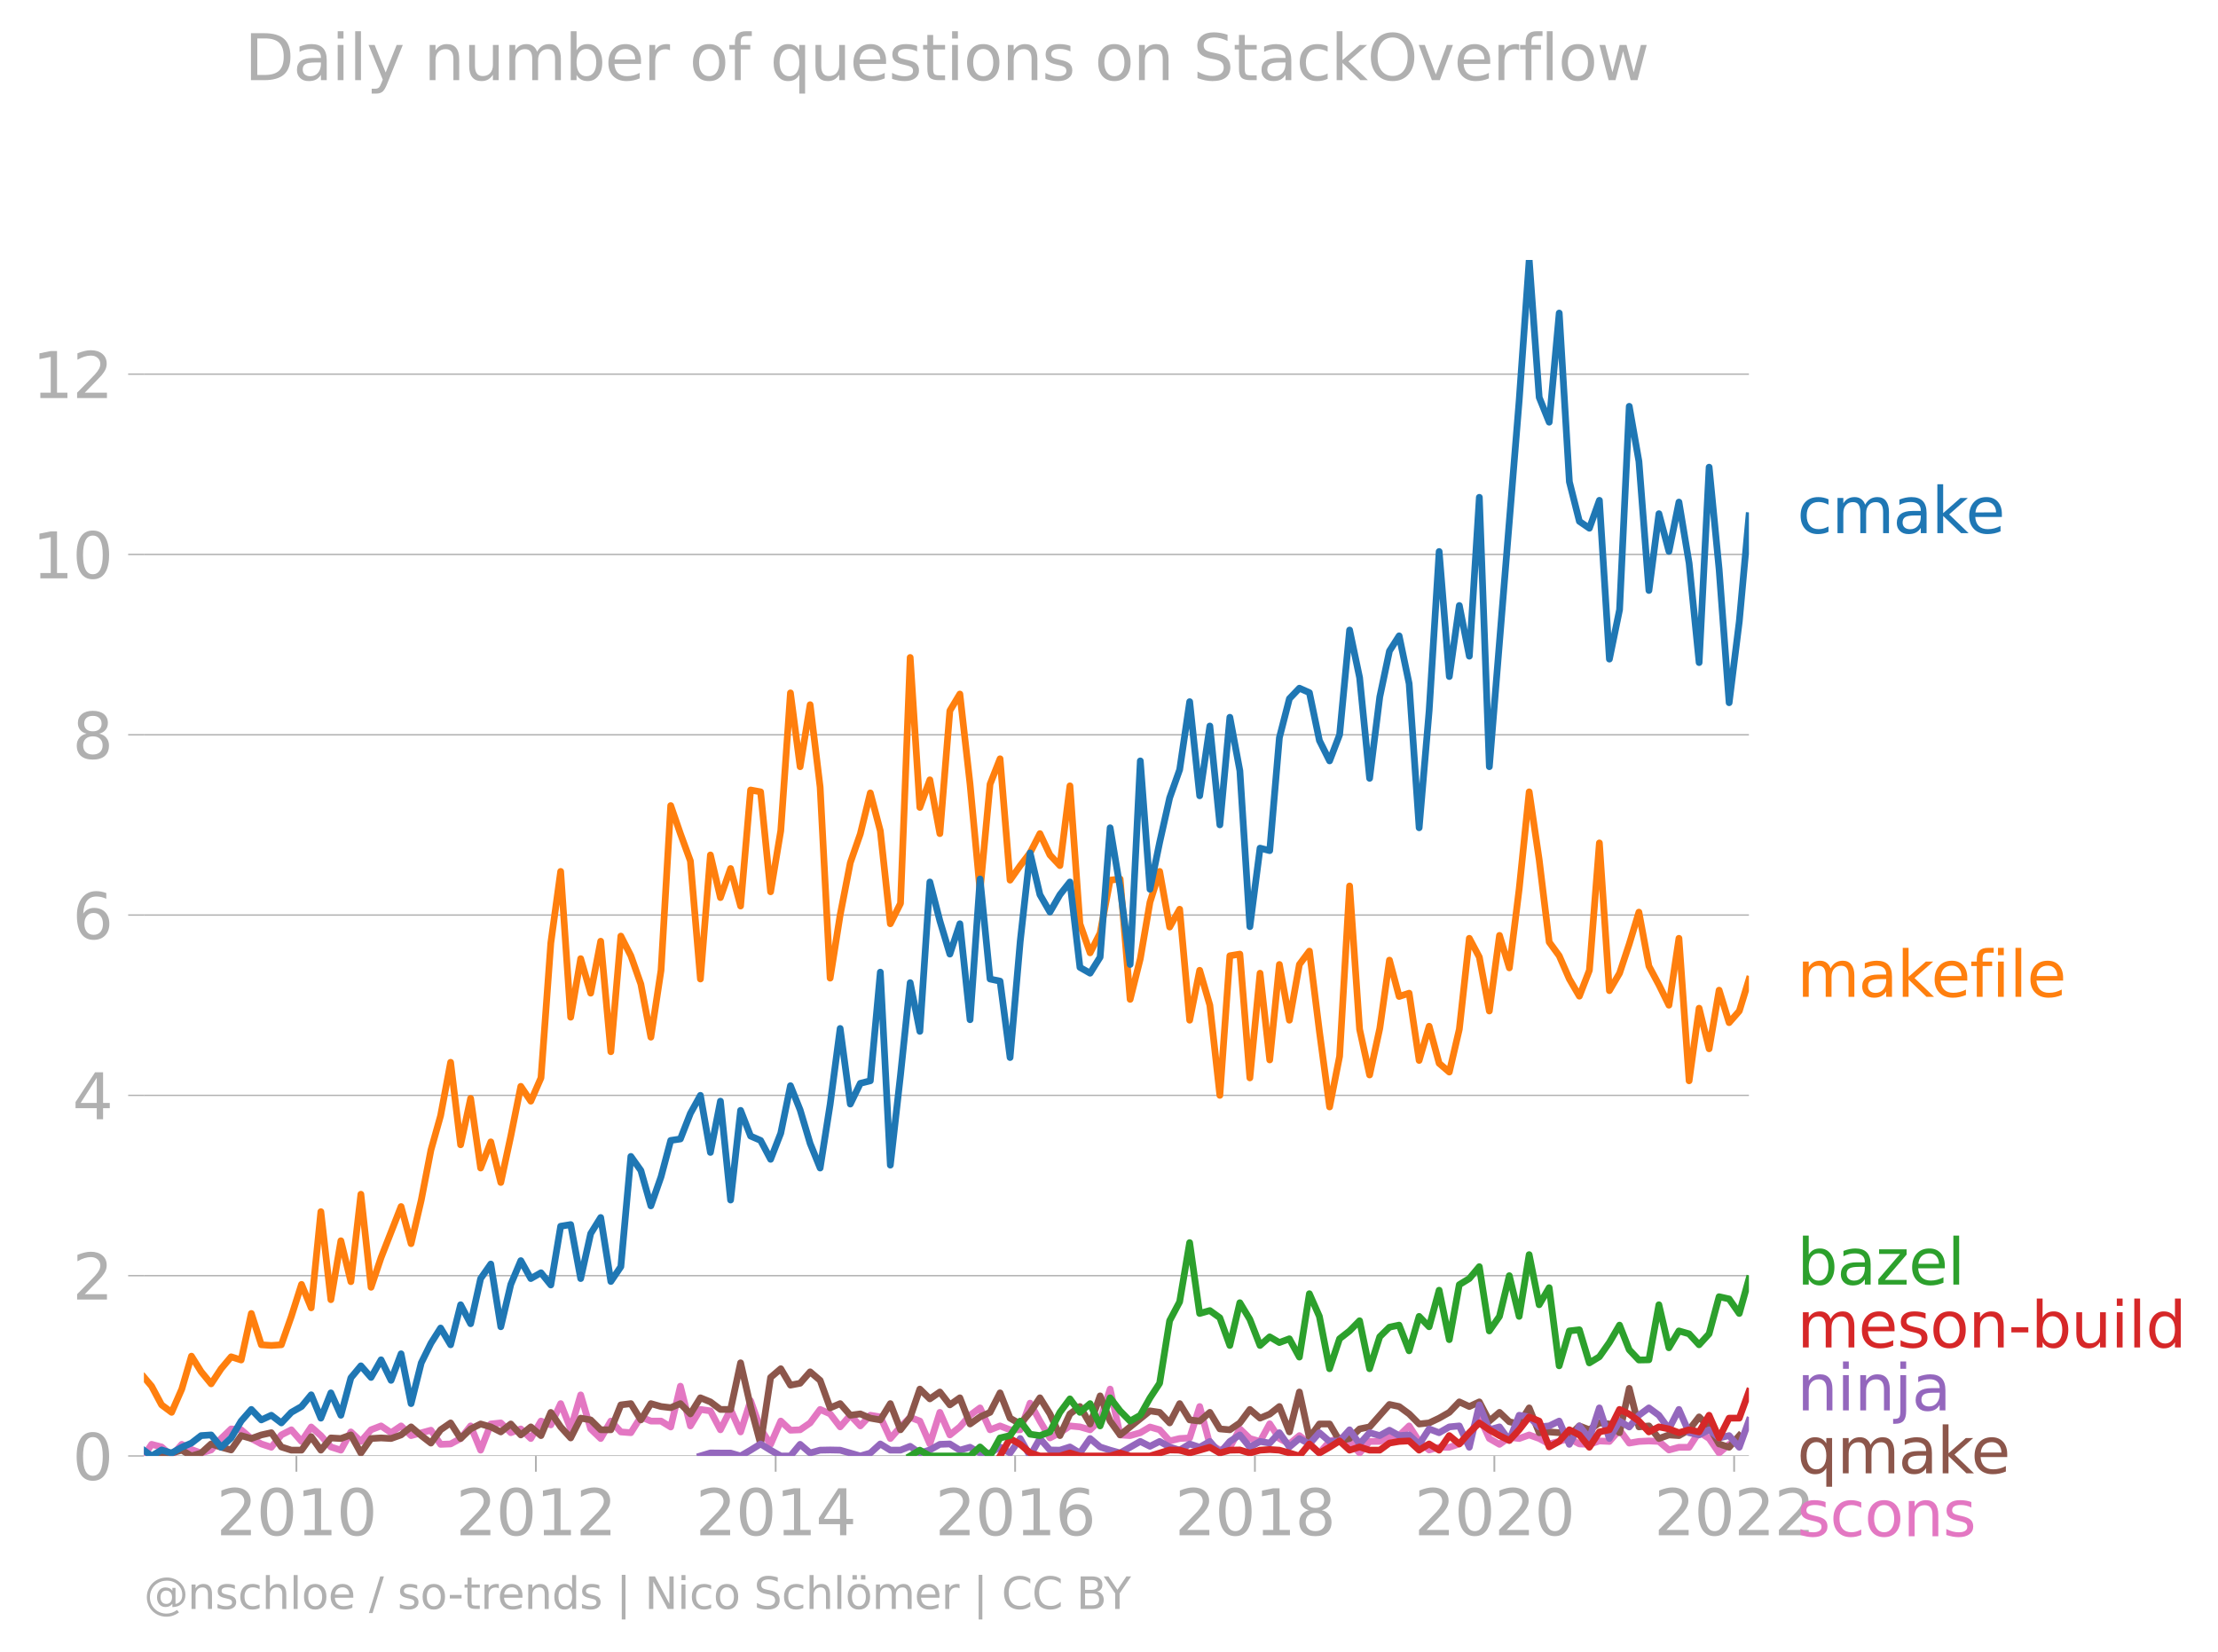 <svg xmlns:xlink="http://www.w3.org/1999/xlink" width="658.013" height="489.969" viewBox="0 0 493.51 367.477" xmlns="http://www.w3.org/2000/svg"><defs><style>*{stroke-linejoin:round;stroke-linecap:butt}</style></defs><g id="figure_1"><path d="M0 367.477h493.51V0H0v367.477z" style="fill:none" id="patch_1"/><g id="axes_1"><path d="M32.015 323.95h357.12V57.838H32.015V323.95z" style="fill:none" id="patch_2"/><g id="matplotlib.axis_1"><g id="xtick_1"><g id="line2d_1"><defs><path id="me4cf74002b" d="M0 0v3.5" style="stroke:#b0b0b0;stroke-width:.4"/></defs><use xlink:href="#me4cf74002b" x="65.953" y="323.95" style="fill:#b0b0b0;stroke:#b0b0b0;stroke-width:.4"/></g><g style="fill:#b0b0b0" transform="matrix(.14 0 0 -.14 48.138 341.588)" id="text_1"><defs><path id="DejaVuSans-32" d="M1228 531h2203V0H469v531q359 372 979 998 621 627 780 809 303 340 423 576 121 236 121 464 0 372-261 606-261 235-680 235-297 0-627-103-329-103-704-313v638q381 153 712 231 332 78 607 78 725 0 1156-363 431-362 431-968 0-288-108-546-107-257-392-607-78-91-497-524-418-433-1181-1211z" transform="scale(.016)"/><path id="DejaVuSans-30" d="M2034 4250q-487 0-733-480-245-479-245-1442 0-959 245-1439 246-480 733-480 491 0 736 480 246 480 246 1439 0 963-246 1442-245 480-736 480zm0 500q785 0 1199-621 414-620 414-1801 0-1178-414-1799Q2819-91 2034-91q-784 0-1198 620-414 621-414 1799 0 1181 414 1801 414 621 1198 621z" transform="scale(.016)"/><path id="DejaVuSans-31" d="M794 531h1031v3560L703 3866v575l1116 225h631V531h1031V0H794v531z" transform="scale(.016)"/></defs><use xlink:href="#DejaVuSans-32"/><use xlink:href="#DejaVuSans-30" x="63.623"/><use xlink:href="#DejaVuSans-31" x="127.246"/><use xlink:href="#DejaVuSans-30" x="190.869"/></g></g><g id="xtick_2"><use xlink:href="#me4cf74002b" x="119.233" y="323.95" style="fill:#b0b0b0;stroke:#b0b0b0;stroke-width:.4" id="line2d_2"/><g style="fill:#b0b0b0" transform="matrix(.14 0 0 -.14 101.418 341.588)" id="text_2"><use xlink:href="#DejaVuSans-32"/><use xlink:href="#DejaVuSans-30" x="63.623"/><use xlink:href="#DejaVuSans-31" x="127.246"/><use xlink:href="#DejaVuSans-32" x="190.869"/></g></g><g id="xtick_3"><use xlink:href="#me4cf74002b" x="172.586" y="323.95" style="fill:#b0b0b0;stroke:#b0b0b0;stroke-width:.4" id="line2d_3"/><g style="fill:#b0b0b0" transform="matrix(.14 0 0 -.14 154.77 341.588)" id="text_3"><defs><path id="DejaVuSans-34" d="M2419 4116 825 1625h1594v2491zm-166 550h794V1625h666v-525h-666V0h-628v1100H313v609l1940 2957z" transform="scale(.016)"/></defs><use xlink:href="#DejaVuSans-32"/><use xlink:href="#DejaVuSans-30" x="63.623"/><use xlink:href="#DejaVuSans-31" x="127.246"/><use xlink:href="#DejaVuSans-34" x="190.869"/></g></g><g id="xtick_4"><use xlink:href="#me4cf74002b" x="225.866" y="323.95" style="fill:#b0b0b0;stroke:#b0b0b0;stroke-width:.4" id="line2d_4"/><g style="fill:#b0b0b0" transform="matrix(.14 0 0 -.14 208.05 341.588)" id="text_4"><defs><path id="DejaVuSans-36" d="M2113 2584q-425 0-674-291-248-290-248-796 0-503 248-796 249-292 674-292t673 292q248 293 248 796 0 506-248 796-248 291-673 291zm1253 1979v-575q-238 112-480 171-242 60-480 60-625 0-955-422-329-422-376-1275 184 272 462 417 279 145 613 145 703 0 1111-427 408-426 408-1160 0-719-425-1154Q2819-91 2113-91q-810 0-1238 620-428 621-428 1799 0 1106 525 1764t1409 658q238 0 480-47t505-140z" transform="scale(.016)"/></defs><use xlink:href="#DejaVuSans-32"/><use xlink:href="#DejaVuSans-30" x="63.623"/><use xlink:href="#DejaVuSans-31" x="127.246"/><use xlink:href="#DejaVuSans-36" x="190.869"/></g></g><g id="xtick_5"><use xlink:href="#me4cf74002b" x="279.218" y="323.95" style="fill:#b0b0b0;stroke:#b0b0b0;stroke-width:.4" id="line2d_5"/><g style="fill:#b0b0b0" transform="matrix(.14 0 0 -.14 261.403 341.588)" id="text_5"><defs><path id="DejaVuSans-38" d="M2034 2216q-450 0-708-241-257-241-257-662 0-422 257-663 258-241 708-241t709 242q260 243 260 662 0 421-258 662-257 241-711 241zm-631 268q-406 100-633 378-226 279-226 679 0 559 398 884 399 325 1092 325 697 0 1094-325t397-884q0-400-227-679-226-278-629-378 456-106 710-416 255-309 255-755 0-679-414-1042Q2806-91 2034-91q-771 0-1186 362-414 363-414 1042 0 446 256 755 257 310 713 416zm-231 997q0-362 226-565 227-203 636-203 407 0 636 203 230 203 230 565 0 363-230 566-229 203-636 203-409 0-636-203-226-203-226-566z" transform="scale(.016)"/></defs><use xlink:href="#DejaVuSans-32"/><use xlink:href="#DejaVuSans-30" x="63.623"/><use xlink:href="#DejaVuSans-31" x="127.246"/><use xlink:href="#DejaVuSans-38" x="190.869"/></g></g><g id="xtick_6"><use xlink:href="#me4cf74002b" x="332.498" y="323.95" style="fill:#b0b0b0;stroke:#b0b0b0;stroke-width:.4" id="line2d_6"/><g style="fill:#b0b0b0" transform="matrix(.14 0 0 -.14 314.683 341.588)" id="text_6"><use xlink:href="#DejaVuSans-32"/><use xlink:href="#DejaVuSans-30" x="63.623"/><use xlink:href="#DejaVuSans-32" x="127.246"/><use xlink:href="#DejaVuSans-30" x="190.869"/></g></g><g id="xtick_7"><use xlink:href="#me4cf74002b" x="385.851" y="323.95" style="fill:#b0b0b0;stroke:#b0b0b0;stroke-width:.4" id="line2d_7"/><g style="fill:#b0b0b0" transform="matrix(.14 0 0 -.14 368.036 341.588)" id="text_7"><use xlink:href="#DejaVuSans-32"/><use xlink:href="#DejaVuSans-30" x="63.623"/><use xlink:href="#DejaVuSans-32" x="127.246"/><use xlink:href="#DejaVuSans-32" x="190.869"/></g></g></g><g id="matplotlib.axis_2"><g id="ytick_1"><path d="M32.015 323.95h357.12" clip-path="url(#p17157e6d67)" style="fill:none;stroke:#b0b0b0;stroke-width:.3;stroke-linecap:square" id="line2d_8"/><g id="line2d_9"><defs><path id="mbeb74cc821" d="M0 0h-3.5" style="stroke:#b0b0b0;stroke-width:.3"/></defs><use xlink:href="#mbeb74cc821" x="32.015" y="323.95" style="fill:#b0b0b0;stroke:#b0b0b0;stroke-width:.3"/></g><use xlink:href="#DejaVuSans-30" style="fill:#b0b0b0" transform="matrix(.14 0 0 -.14 16.108 329.269)" id="text_8"/></g><g id="ytick_2"><path d="M32.015 283.832h357.12" clip-path="url(#p17157e6d67)" style="fill:none;stroke:#b0b0b0;stroke-width:.3;stroke-linecap:square" id="line2d_10"/><use xlink:href="#mbeb74cc821" x="32.015" y="283.832" style="fill:#b0b0b0;stroke:#b0b0b0;stroke-width:.3" id="line2d_11"/><use xlink:href="#DejaVuSans-32" style="fill:#b0b0b0" transform="matrix(.14 0 0 -.14 16.108 289.151)" id="text_9"/></g><g id="ytick_3"><path d="M32.015 243.715h357.12" clip-path="url(#p17157e6d67)" style="fill:none;stroke:#b0b0b0;stroke-width:.3;stroke-linecap:square" id="line2d_12"/><use xlink:href="#mbeb74cc821" x="32.015" y="243.715" style="fill:#b0b0b0;stroke:#b0b0b0;stroke-width:.3" id="line2d_13"/><use xlink:href="#DejaVuSans-34" style="fill:#b0b0b0" transform="matrix(.14 0 0 -.14 16.108 249.034)" id="text_10"/></g><g id="ytick_4"><path d="M32.015 203.598h357.12" clip-path="url(#p17157e6d67)" style="fill:none;stroke:#b0b0b0;stroke-width:.3;stroke-linecap:square" id="line2d_14"/><use xlink:href="#mbeb74cc821" x="32.015" y="203.598" style="fill:#b0b0b0;stroke:#b0b0b0;stroke-width:.3" id="line2d_15"/><use xlink:href="#DejaVuSans-36" style="fill:#b0b0b0" transform="matrix(.14 0 0 -.14 16.108 208.917)" id="text_11"/></g><g id="ytick_5"><path d="M32.015 163.48h357.12" clip-path="url(#p17157e6d67)" style="fill:none;stroke:#b0b0b0;stroke-width:.3;stroke-linecap:square" id="line2d_16"/><use xlink:href="#mbeb74cc821" x="32.015" y="163.48" style="fill:#b0b0b0;stroke:#b0b0b0;stroke-width:.3" id="line2d_17"/><use xlink:href="#DejaVuSans-38" style="fill:#b0b0b0" transform="matrix(.14 0 0 -.14 16.108 168.8)" id="text_12"/></g><g id="ytick_6"><path d="M32.015 123.363h357.12" clip-path="url(#p17157e6d67)" style="fill:none;stroke:#b0b0b0;stroke-width:.3;stroke-linecap:square" id="line2d_18"/><use xlink:href="#mbeb74cc821" x="32.015" y="123.363" style="fill:#b0b0b0;stroke:#b0b0b0;stroke-width:.3" id="line2d_19"/><g style="fill:#b0b0b0" transform="matrix(.14 0 0 -.14 7.2 128.682)" id="text_13"><use xlink:href="#DejaVuSans-31"/><use xlink:href="#DejaVuSans-30" x="63.623"/></g></g><g id="ytick_7"><path d="M32.015 83.245h357.12" clip-path="url(#p17157e6d67)" style="fill:none;stroke:#b0b0b0;stroke-width:.3;stroke-linecap:square" id="line2d_20"/><use xlink:href="#mbeb74cc821" x="32.015" y="83.245" style="fill:#b0b0b0;stroke:#b0b0b0;stroke-width:.3" id="line2d_21"/><g style="fill:#b0b0b0" transform="matrix(.14 0 0 -.14 7.2 88.564)" id="text_14"><use xlink:href="#DejaVuSans-31"/><use xlink:href="#DejaVuSans-32" x="63.623"/></g></g></g><path d="m32.015 323.95 1.715-2.588 2.226.582 2.226 2.006 2.263-2.588 2.153 1.155 2.153.786 2.226-.69 2.226-2.546 2.226-2.135 2.226.194 2.263 1.941 2.226 1.208 2.226.734 2.226-2.74 2.226-1.143 2.263 2.589 2.153-3.213 2.153 1.918 2.226 2.524 2.226.712 2.226-4.055 2.226 2.114 2.263-2.589 2.226-.862 2.226 1.51 2.226-1.51 2.226 2.156 4.416-1.201 2.153 3.143 2.226-.087 2.226-1.208 2.226-2.803 2.226 5.392 2.263-5.824 2.226-.237 2.226 2.178 2.226-.84 2.226 2.134 2.262-3.882 2.19.848 2.19-4.73 2.226 5.63 2.226-7.571 2.226 7.57 2.226 2.135 2.262-3.882 2.226 2.416 2.227.172 2.226-3.515 2.226.927h2.262l2.153 1.317 2.153-9.081 2.227 8.843 2.226-3.667 2.226.323 2.226 4.206 2.262-4.53 2.226 5.005 2.226-6.945 2.226 6.276 2.227 3.43 2.262-5.177 2.153 2.034 2.153-.093 2.226-1.531 2.226-2.998 2.226.992 2.227 2.89 2.262-2.588 2.226 2.373 2.226-2.373 2.226.367 2.226 4.81 2.263-2.589 2.153-2.126 2.153.832 2.226 5.09 2.226-7.031 2.226 5.025 2.226-1.79 2.263-2.588 2.226-1.64 2.226 4.875 2.226-.862 2.226.862h2.263l2.19-5.935 2.189 3.994 2.226 3.753 2.226-1.165 2.226-1.51 2.226.216 2.263.647 2.226-2.2 2.226-6.858 2.226 10.201 2.226.151 2.263-.647 2.153-1.27 2.153.623 2.226 2.48 2.226-.539 2.226-.129 2.226-6.988 2.263 8.412 2.226 1.25 2.226-.603 2.226-4.077 2.226 2.135 2.263.648 2.153-3.929 2.153 3.281 2.226 1.208 2.226-1.855 2.226 1.855 2.226 2.028 2.263-2.588 2.226-.777 2.226.777 2.226 2.566 2.226-2.566h2.262l2.153-1.063 2.154-.232 2.226-2.156 2.226 3.45 2.226 1.899 2.226-.604h2.262l2.226-.734 2.227-1.855 2.226-4.162 2.226 4.81 2.262 1.294 2.19-1.562 2.19.267 2.225-.798 2.227.798 2.226 1.208 4.488-1.208 2.226 1.208 2.226.087 2.226-.755 2.226.108 2.263-2.589 2.153 2.958 2.153-.37 2.226-.107 2.226.108 2.226 1.898 2.227-.604h2.262l2.226-3.408 2.226 1.466 2.226 3.214 2.226-1.92 2.263-1.294h0" clip-path="url(#p17157e6d67)" style="fill:none;stroke:#e377c2;stroke-width:1.5;stroke-linecap:square" id="line2d_22"/><path d="m35.956 323.95 4.489-1.294 2.153 1.294 2.153-.647 2.226-2.028 2.226.734 2.226.604 2.226-3.193 2.263.647 2.226-.798 2.226-.496 2.226 3.17 2.226.713h2.263l2.153-3.004 2.153 3.004 2.226-2.718 2.226.13 2.226-.799 2.226 4.034 2.263-3.236 2.226-.129 2.226.13 2.226-.799 2.226-1.79 2.263 1.941 2.153 1.664 2.153-2.958 2.226-1.531 2.226 3.472 2.226-2.135 2.226-1.1 2.263.647 2.226 1.122 2.226-1.769 2.226 2.437 2.226-1.79 2.262 1.941 2.19-5.154 2.19 3.213 2.226 2.46 2.226-4.4 2.226.387 2.226 2.2h2.262l2.226-5.543 2.227-.28 2.226 3.623 2.226-3.623 2.262.647 2.153.254 2.153-.901 2.227 2.286 2.226-3.58 2.226.906 2.226 1.682h2.262l2.226-10.375 2.226 9.728 2.226 8.325 2.227-14.796 2.262-1.94 2.153 3.65 2.153-.416 2.226-2.545 2.226 1.898 2.226 6.126 2.227-.95 2.262 2.589 2.226-.302 2.226.95 2.226.387 2.226-3.623 2.263 5.823 2.153-2.773 2.153-6.285 2.226 2.178 2.226-1.531 2.226 2.868 2.226-1.574 2.263 5.823 2.226-1.574 2.226-1.014 2.226-4.335 2.226 5.63 2.263 1.293 2.19-2.566 2.189-3.257 2.226 3.58 2.226 4.831 2.226-4.83 2.226-1.64 2.263 3.882 2.226-6.255 2.226 5.608 2.226 3.084 6.642-5.349 2.153.324 2.226 2.351 2.226-4.292 2.226 3.623 2.226.26 2.263-1.942 2.226 3.688 2.226.194 2.226-1.531 2.226-2.998 2.263 1.941 2.153-.901 2.153-1.687 2.226 5.65 2.226-8.885 2.226 10.223 2.226-3.106h2.263l2.226 3.775 2.226-.54 2.226-2.135 2.226-.453 4.415-4.991 2.154.462 2.226 1.64 2.226 2.242 2.226-.237 2.226-1.057 2.262-1.294 2.226-2.33 2.227 1.036 2.226-1.035 2.226 4.27 2.262-1.941 2.19 2.097 2.19.491 2.225-3.58 2.227 5.521 2.226-.172 2.226.172 2.262.647 2.226-2.156 2.226.862 2.226-1.531 2.226.237 2.263 1.941 2.153-9.867 2.153 8.573 2.226-.215 2.226 2.803 2.226-.798 2.227.151 2.262-1.294 2.226-2.868 2.226 2.221 2.226 3.796 2.226.734 2.263-2.589h0" clip-path="url(#p17157e6d67)" style="fill:none;stroke:#8c564b;stroke-width:1.5;stroke-linecap:square" id="line2d_23"/><path d="m155.836 323.95 2.226-.669 2.226.022h2.262l2.226.647 2.226-1.294 2.226-1.38 2.227 1.38 2.262 1.294h2.153l2.153-2.588 2.226 1.92 2.226-.626 2.226-.043 2.227.043 2.262.647 2.226.647 2.226-.647 2.226-2.028 2.226 1.38h2.263l2.153-.854 2.153 1.502 2.226-.69 2.226-1.251 2.226-.087 2.226 1.38 2.263-.646 2.226 1.272 2.226.022 2.226-1.36 2.226 1.36 2.263-3.236 2.19 3.883 2.189-3.883 2.226 2.546 2.226.043 2.226-.712 2.226 1.359 2.263-3.236 2.226 1.877 2.226.712 2.226.625 2.226-1.272 2.263-1.294 2.153 1.086 2.153-1.086 2.226 1.229 2.226.712 2.226-1.38 2.226.733 2.263-1.294 2.226 2.566 2.226-2.566 2.226-1.446 2.226 2.74 2.263-1.294 2.153.37 2.153-2.312 2.226 3.17 2.226-1.876 2.226 1.208 2.226-2.502 2.263 1.942 2.226-.108 2.226-2.48 2.226 3.148 2.226-2.502 2.262.647 2.153-1.201 2.154 1.201 2.226-.15 2.226 2.092 2.226-3.43 2.226.841 2.262-1.294 2.226-.215 2.227 4.745 2.226-9.426 2.226 5.543 2.262-.647 2.19 3.012 2.19-5.6 2.225.367 2.227 2.221 2.226-.215 2.226-1.079 2.262 5.177 2.226-4.098 2.226 2.803 2.226-6.815 2.226 6.815 2.263-3.882 2.153 1.317 2.153-2.611 2.226-1.64 2.226 1.64 2.226 3.041 2.227-4.335 2.262 5.176 2.226.496 2.226-1.143 2.226 1.812 2.226-.518 2.263 2.589 2.153-5.94" clip-path="url(#p17157e6d67)" style="fill:none;stroke:#9467bd;stroke-width:1.5;stroke-linecap:square" id="line2d_24"/><g style="fill:#1f77b4" transform="matrix(.14 0 0 -.14 399.849 118.63)" id="text_15"><defs><path id="DejaVuSans-63" d="M3122 3366v-538q-244 135-489 202t-495 67q-560 0-870-355-309-354-309-995t309-996q310-354 870-354 250 0 495 67t489 202V134Q2881 22 2623-34q-257-57-548-57-791 0-1257 497-465 497-465 1341 0 856 470 1346 471 491 1290 491 265 0 518-55 253-54 491-163z" transform="scale(.016)"/><path id="DejaVuSans-6d" d="M3328 2828q216 388 516 572t706 184q547 0 844-383 297-382 297-1088V0h-578v2094q0 503-179 746-178 244-543 244-447 0-707-297-259-296-259-809V0h-578v2094q0 506-178 748t-550 242q-441 0-701-298-259-298-259-808V0H581v3500h578v-544q197 322 472 475t653 153q382 0 649-194 267-193 395-562z" transform="scale(.016)"/><path id="DejaVuSans-61" d="M2194 1759q-697 0-966-159t-269-544q0-306 202-486 202-179 548-179 479 0 768 339t289 901v128h-572zm1147 238V0h-575v531q-197-318-491-470T1556-91q-537 0-855 302-317 302-317 808 0 590 395 890 396 300 1180 300h807v57q0 397-261 614t-733 217q-300 0-585-72-284-72-546-216v532q315 122 612 182 297 61 578 61 760 0 1135-394 375-393 375-1193z" transform="scale(.016)"/><path id="DejaVuSans-6b" d="M581 4863h578V1991l1716 1509h734L1753 1863 3688 0h-750L1159 1709V0H581v4863z" transform="scale(.016)"/><path id="DejaVuSans-65" d="M3597 1894v-281H953q38-594 358-905t892-311q331 0 642 81t618 244V178Q3153 47 2828-22t-659-69q-838 0-1327 487-489 488-489 1320 0 859 464 1363 464 505 1252 505 706 0 1117-455 411-454 411-1235zm-575 169q-6 471-264 752-258 282-683 282-481 0-770-272t-333-766l2050 4z" transform="scale(.016)"/></defs><use xlink:href="#DejaVuSans-63"/><use xlink:href="#DejaVuSans-6d" x="54.98"/><use xlink:href="#DejaVuSans-61" x="152.393"/><use xlink:href="#DejaVuSans-6b" x="213.672"/><use xlink:href="#DejaVuSans-65" x="267.957"/></g><g style="fill:#ff7f0e" transform="matrix(.14 0 0 -.14 399.849 221.788)" id="text_16"><defs><path id="DejaVuSans-66" d="M2375 4863v-479h-550q-309 0-430-125-120-125-120-450v-309h947v-447h-947V0H697v3053H147v447h550v244q0 584 272 851 272 268 862 268h544z" transform="scale(.016)"/><path id="DejaVuSans-69" d="M603 3500h575V0H603v3500zm0 1363h575v-729H603v729z" transform="scale(.016)"/><path id="DejaVuSans-6c" d="M603 4863h575V0H603v4863z" transform="scale(.016)"/></defs><use xlink:href="#DejaVuSans-6d"/><use xlink:href="#DejaVuSans-61" x="97.412"/><use xlink:href="#DejaVuSans-6b" x="158.691"/><use xlink:href="#DejaVuSans-65" x="212.977"/><use xlink:href="#DejaVuSans-66" x="274.5"/><use xlink:href="#DejaVuSans-69" x="309.705"/><use xlink:href="#DejaVuSans-6c" x="337.488"/><use xlink:href="#DejaVuSans-65" x="365.271"/></g><g style="fill:#2ca02c" transform="matrix(.14 0 0 -.14 399.849 285.809)" id="text_17"><defs><path id="DejaVuSans-62" d="M3116 1747q0 634-261 995t-717 361q-457 0-718-361t-261-995q0-634 261-995t718-361q456 0 717 361t261 995zM1159 2969q182 312 458 463 277 152 661 152 638 0 1036-506 399-506 399-1331T3314 415Q2916-91 2278-91q-384 0-661 152-276 152-458 464V0H581v4863h578V2969z" transform="scale(.016)"/><path id="DejaVuSans-7a" d="M353 3500h2731v-525L922 459h2162V0H275v525l2163 2516H353v459z" transform="scale(.016)"/></defs><use xlink:href="#DejaVuSans-62"/><use xlink:href="#DejaVuSans-61" x="63.477"/><use xlink:href="#DejaVuSans-7a" x="124.756"/><use xlink:href="#DejaVuSans-65" x="177.246"/><use xlink:href="#DejaVuSans-6c" x="238.77"/></g><g style="fill:#d62728" transform="matrix(.14 0 0 -.14 399.849 299.809)" id="text_18"><defs><path id="DejaVuSans-73" d="M2834 3397v-544q-243 125-506 187-262 63-544 63-428 0-642-131t-214-394q0-200 153-314t616-217l197-44q612-131 870-370t258-667q0-488-386-773Q2250-91 1575-91q-281 0-586 55T347 128v594q319-166 628-249 309-82 613-82 406 0 624 139 219 139 219 392 0 234-158 359-157 125-692 241l-200 47q-534 112-772 345-237 233-237 639 0 494 350 762 350 269 994 269 318 0 599-47 282-46 519-140z" transform="scale(.016)"/><path id="DejaVuSans-6f" d="M1959 3097q-462 0-731-361t-269-989q0-628 267-989 268-361 733-361 460 0 728 362 269 363 269 988 0 622-269 986-268 364-728 364zm0 487q750 0 1178-488 429-487 429-1349 0-859-429-1349Q2709-91 1959-91q-753 0-1180 489-426 490-426 1349 0 862 426 1349 427 488 1180 488z" transform="scale(.016)"/><path id="DejaVuSans-6e" d="M3513 2113V0h-575v2094q0 497-194 743-194 247-581 247-466 0-735-297-269-296-269-809V0H581v3500h578v-544q207 316 486 472 280 156 646 156 603 0 912-373 310-373 310-1098z" transform="scale(.016)"/><path id="DejaVuSans-2d" d="M313 2009h1684v-512H313v512z" transform="scale(.016)"/><path id="DejaVuSans-75" d="M544 1381v2119h575V1403q0-497 193-746 194-248 582-248 465 0 735 297 271 297 271 810v1984h575V0h-575v538q-209-319-486-474-276-155-642-155-603 0-916 375-312 375-312 1097zm1447 2203z" transform="scale(.016)"/><path id="DejaVuSans-64" d="M2906 2969v1894h575V0h-575v525q-181-312-458-464-276-152-664-152-634 0-1033 506-398 507-398 1332t398 1331q399 506 1033 506 388 0 664-152 277-151 458-463zM947 1747q0-634 261-995t717-361q456 0 718 361 263 361 263 995t-263 995q-262 361-718 361t-717-361q-261-361-261-995z" transform="scale(.016)"/></defs><use xlink:href="#DejaVuSans-6d"/><use xlink:href="#DejaVuSans-65" x="97.412"/><use xlink:href="#DejaVuSans-73" x="158.936"/><use xlink:href="#DejaVuSans-6f" x="211.035"/><use xlink:href="#DejaVuSans-6e" x="272.217"/><use xlink:href="#DejaVuSans-2d" x="335.596"/><use xlink:href="#DejaVuSans-62" x="371.68"/><use xlink:href="#DejaVuSans-75" x="435.156"/><use xlink:href="#DejaVuSans-69" x="498.535"/><use xlink:href="#DejaVuSans-6c" x="526.318"/><use xlink:href="#DejaVuSans-64" x="554.102"/></g><g style="fill:#9467bd" transform="matrix(.14 0 0 -.14 399.849 313.809)" id="text_19"><defs><path id="DejaVuSans-6a" d="M603 3500h575V-63q0-668-255-968-254-300-820-300h-219v487H38q328 0 446 152Q603-541 603-63v3563zm0 1363h575v-729H603v729z" transform="scale(.016)"/></defs><use xlink:href="#DejaVuSans-6e"/><use xlink:href="#DejaVuSans-69" x="63.379"/><use xlink:href="#DejaVuSans-6e" x="91.162"/><use xlink:href="#DejaVuSans-6a" x="154.541"/><use xlink:href="#DejaVuSans-61" x="182.324"/></g><g style="fill:#8c564b" transform="matrix(.14 0 0 -.14 399.849 327.809)" id="text_20"><defs><path id="DejaVuSans-71" d="M947 1747q0-634 261-995t717-361q456 0 718 361 263 361 263 995t-263 995q-262 361-718 361t-717-361q-261-361-261-995zM2906 525q-181-312-458-464-276-152-664-152-634 0-1033 506-398 507-398 1332t398 1331q399 506 1033 506 388 0 664-152 277-151 458-463v531h575v-4831h-575V525z" transform="scale(.016)"/></defs><use xlink:href="#DejaVuSans-71"/><use xlink:href="#DejaVuSans-6d" x="63.477"/><use xlink:href="#DejaVuSans-61" x="160.889"/><use xlink:href="#DejaVuSans-6b" x="222.168"/><use xlink:href="#DejaVuSans-65" x="276.453"/></g><g style="fill:#e377c2" transform="matrix(.14 0 0 -.14 399.849 341.809)" id="text_21"><use xlink:href="#DejaVuSans-73"/><use xlink:href="#DejaVuSans-63" x="52.1"/><use xlink:href="#DejaVuSans-6f" x="107.08"/><use xlink:href="#DejaVuSans-6e" x="168.262"/><use xlink:href="#DejaVuSans-73" x="231.641"/></g><g style="fill:#b0b0b0" transform="matrix(.097 0 0 -.097 32.015 357.986)" id="text_22"><defs><path id="DejaVuSans-40" d="M2381 1678q0-447 222-702 222-254 610-254 384 0 604 256 221 256 221 700 0 438-225 695-225 258-607 258-378 0-602-256-223-256-223-697zm1703-934q-187-241-429-355t-564-114q-538 0-874 389t-336 1014q0 625 337 1015 338 391 873 391 322 0 565-117 244-117 428-354v409h447V722q457 69 714 417 258 349 258 902 0 334-99 628-98 294-298 544-325 409-792 626t-1017 217q-384 0-738-102-353-101-653-301-490-319-767-836-276-517-276-1120 0-497 179-932 180-434 521-765 328-325 759-495 431-171 922-171 403 0 792 136t714 389l281-347q-390-303-851-464t-936-161q-578 0-1091 205-512 205-912 595Q841 78 631 592q-209 514-209 1105 0 569 212 1084 213 516 607 907 403 396 931 607t1119 211q662 0 1229-272 568-271 952-771 234-307 357-666 124-359 124-744 0-822-497-1297T4084 263v481z" transform="scale(.016)"/><path id="DejaVuSans-68" d="M3513 2113V0h-575v2094q0 497-194 743-194 247-581 247-466 0-735-297-269-296-269-809V0H581v4863h578V2956q207 316 486 472 280 156 646 156 603 0 912-373 310-373 310-1098z" transform="scale(.016)"/><path id="DejaVuSans-2f" d="M1625 4666h531L531-594H0l1625 5260z" transform="scale(.016)"/><path id="DejaVuSans-74" d="M1172 4494v-994h1184v-447H1172V1153q0-428 117-550t477-122h590V0h-590q-666 0-919 248-253 249-253 905v1900H172v447h422v994h578z" transform="scale(.016)"/><path id="DejaVuSans-72" d="M2631 2963q-97 56-211 82-114 27-251 27-488 0-749-317t-261-911V0H581v3500h578v-544q182 319 472 473 291 155 707 155 59 0 131-8 72-7 159-23l3-590z" transform="scale(.016)"/><path id="DejaVuSans-7c" d="M1344 4891v-6400H813v6400h531z" transform="scale(.016)"/><path id="DejaVuSans-4e" d="M628 4666h850L3547 763v3903h612V0h-850L1241 3903V0H628v4666z" transform="scale(.016)"/><path id="DejaVuSans-53" d="M3425 4513v-616q-359 172-678 256-319 85-616 85-515 0-795-200t-280-569q0-310 186-468 186-157 705-254l381-78q706-135 1042-474t336-907q0-679-455-1029Q2797-91 1919-91q-331 0-705 75-373 75-773 222v650q384-215 753-325 369-109 725-109 540 0 834 212 294 213 294 607 0 343-211 537t-692 291l-385 75q-706 140-1022 440-315 300-315 835 0 619 436 975t1201 356q329 0 669-60 341-59 697-177z" transform="scale(.016)"/><path id="DejaVuSans-f6" d="M1959 3097q-462 0-731-361t-269-989q0-628 267-989 268-361 733-361 460 0 728 362 269 363 269 988 0 622-269 986-268 364-728 364zm0 487q750 0 1178-488 429-487 429-1349 0-859-429-1349Q2709-91 1959-91q-753 0-1180 489-426 490-426 1349 0 862 426 1349 427 488 1180 488zm295 1266h634v-631h-634v631zm-1222 0h634v-631h-634v631z" transform="scale(.016)"/><path id="DejaVuSans-43" d="M4122 4306v-665q-319 297-680 443-361 147-767 147-800 0-1225-489t-425-1414q0-922 425-1411t1225-489q406 0 767 147t680 444V359q-331-225-702-338-370-112-782-112-1060 0-1670 648-609 649-609 1771 0 1125 609 1773 610 649 1670 649 418 0 788-111 371-111 696-333z" transform="scale(.016)"/><path id="DejaVuSans-42" d="M1259 2228V519h1013q509 0 754 211 246 211 246 645 0 438-246 645-245 208-754 208H1259zm0 1919V2741h935q462 0 688 173 227 174 227 530 0 353-227 528-226 175-688 175h-935zm-631 519h1613q722 0 1112-300 391-300 391-853 0-429-200-682t-588-315q466-100 724-418 258-317 258-792 0-625-425-966Q3088 0 2303 0H628v4666z" transform="scale(.016)"/><path id="DejaVuSans-59" d="M-13 4666h679l1293-1919 1285 1919h678L2272 2222V0h-634v2222L-13 4666z" transform="scale(.016)"/></defs><use xlink:href="#DejaVuSans-40"/><use xlink:href="#DejaVuSans-6e" x="100"/><use xlink:href="#DejaVuSans-73" x="163.379"/><use xlink:href="#DejaVuSans-63" x="215.479"/><use xlink:href="#DejaVuSans-68" x="270.459"/><use xlink:href="#DejaVuSans-6c" x="333.838"/><use xlink:href="#DejaVuSans-6f" x="361.621"/><use xlink:href="#DejaVuSans-65" x="422.803"/><use xlink:href="#DejaVuSans-20" x="484.326"/><use xlink:href="#DejaVuSans-2f" x="516.113"/><use xlink:href="#DejaVuSans-20" x="549.805"/><use xlink:href="#DejaVuSans-73" x="581.592"/><use xlink:href="#DejaVuSans-6f" x="633.691"/><use xlink:href="#DejaVuSans-2d" x="696.748"/><use xlink:href="#DejaVuSans-74" x="732.832"/><use xlink:href="#DejaVuSans-72" x="772.041"/><use xlink:href="#DejaVuSans-65" x="810.904"/><use xlink:href="#DejaVuSans-6e" x="872.428"/><use xlink:href="#DejaVuSans-64" x="935.807"/><use xlink:href="#DejaVuSans-73" x="999.283"/><use xlink:href="#DejaVuSans-20" x="1051.383"/><use xlink:href="#DejaVuSans-7c" x="1083.17"/><use xlink:href="#DejaVuSans-20" x="1116.861"/><use xlink:href="#DejaVuSans-4e" x="1148.648"/><use xlink:href="#DejaVuSans-69" x="1223.453"/><use xlink:href="#DejaVuSans-63" x="1251.236"/><use xlink:href="#DejaVuSans-6f" x="1306.217"/><use xlink:href="#DejaVuSans-20" x="1367.398"/><use xlink:href="#DejaVuSans-53" x="1399.186"/><use xlink:href="#DejaVuSans-63" x="1462.662"/><use xlink:href="#DejaVuSans-68" x="1517.643"/><use xlink:href="#DejaVuSans-6c" x="1581.021"/><use xlink:href="#DejaVuSans-f6" x="1608.805"/><use xlink:href="#DejaVuSans-6d" x="1669.986"/><use xlink:href="#DejaVuSans-65" x="1767.398"/><use xlink:href="#DejaVuSans-72" x="1828.922"/><use xlink:href="#DejaVuSans-20" x="1870.035"/><use xlink:href="#DejaVuSans-7c" x="1901.822"/><use xlink:href="#DejaVuSans-20" x="1935.514"/><use xlink:href="#DejaVuSans-43" x="1967.301"/><use xlink:href="#DejaVuSans-43" x="2037.125"/><use xlink:href="#DejaVuSans-20" x="2106.949"/><use xlink:href="#DejaVuSans-42" x="2138.736"/><use xlink:href="#DejaVuSans-59" x="2201.84"/></g><g style="fill:#b0b0b0" transform="matrix(.14 0 0 -.14 54.43 17.838)" id="text_23"><defs><path id="DejaVuSans-44" d="M1259 4147V519h763q966 0 1414 437 448 438 448 1382 0 937-448 1373t-1414 436h-763zm-631 519h1297q1356 0 1990-564 635-564 635-1764 0-1207-638-1773Q3275 0 1925 0H628v4666z" transform="scale(.016)"/><path id="DejaVuSans-79" d="M2059-325q-243-625-475-815-231-191-618-191H506v481h338q237 0 368 113 132 112 291 531l103 262L191 3500h609L1894 763l1094 2737h609L2059-325z" transform="scale(.016)"/><path id="DejaVuSans-4f" d="M2522 4238q-688 0-1093-513-404-512-404-1397 0-881 404-1394 405-512 1093-512 687 0 1089 512 402 513 402 1394 0 885-402 1397-402 513-1089 513zm0 512q981 0 1568-658 588-658 588-1764 0-1103-588-1761Q3503-91 2522-91q-984 0-1574 656-589 657-589 1763t589 1764q590 658 1574 658z" transform="scale(.016)"/><path id="DejaVuSans-76" d="M191 3500h609L1894 563l1094 2937h609L2284 0h-781L191 3500z" transform="scale(.016)"/><path id="DejaVuSans-77" d="M269 3500h575l719-2731 715 2731h678l719-2731 716 2731h575L4050 0h-678l-753 2869L1863 0h-679L269 3500z" transform="scale(.016)"/></defs><use xlink:href="#DejaVuSans-44"/><use xlink:href="#DejaVuSans-61" x="77.002"/><use xlink:href="#DejaVuSans-69" x="138.281"/><use xlink:href="#DejaVuSans-6c" x="166.064"/><use xlink:href="#DejaVuSans-79" x="193.848"/><use xlink:href="#DejaVuSans-20" x="253.027"/><use xlink:href="#DejaVuSans-6e" x="284.814"/><use xlink:href="#DejaVuSans-75" x="348.193"/><use xlink:href="#DejaVuSans-6d" x="411.572"/><use xlink:href="#DejaVuSans-62" x="508.984"/><use xlink:href="#DejaVuSans-65" x="572.461"/><use xlink:href="#DejaVuSans-72" x="633.984"/><use xlink:href="#DejaVuSans-20" x="675.098"/><use xlink:href="#DejaVuSans-6f" x="706.885"/><use xlink:href="#DejaVuSans-66" x="768.066"/><use xlink:href="#DejaVuSans-20" x="803.271"/><use xlink:href="#DejaVuSans-71" x="835.059"/><use xlink:href="#DejaVuSans-75" x="898.535"/><use xlink:href="#DejaVuSans-65" x="961.914"/><use xlink:href="#DejaVuSans-73" x="1023.438"/><use xlink:href="#DejaVuSans-74" x="1075.537"/><use xlink:href="#DejaVuSans-69" x="1114.746"/><use xlink:href="#DejaVuSans-6f" x="1142.529"/><use xlink:href="#DejaVuSans-6e" x="1203.711"/><use xlink:href="#DejaVuSans-73" x="1267.09"/><use xlink:href="#DejaVuSans-20" x="1319.189"/><use xlink:href="#DejaVuSans-6f" x="1350.977"/><use xlink:href="#DejaVuSans-6e" x="1412.158"/><use xlink:href="#DejaVuSans-20" x="1475.537"/><use xlink:href="#DejaVuSans-53" x="1507.324"/><use xlink:href="#DejaVuSans-74" x="1570.801"/><use xlink:href="#DejaVuSans-61" x="1610.01"/><use xlink:href="#DejaVuSans-63" x="1671.289"/><use xlink:href="#DejaVuSans-6b" x="1726.27"/><use xlink:href="#DejaVuSans-4f" x="1784.18"/><use xlink:href="#DejaVuSans-76" x="1862.891"/><use xlink:href="#DejaVuSans-65" x="1922.07"/><use xlink:href="#DejaVuSans-72" x="1983.594"/><use xlink:href="#DejaVuSans-66" x="2024.707"/><use xlink:href="#DejaVuSans-6c" x="2059.912"/><use xlink:href="#DejaVuSans-6f" x="2087.695"/><use xlink:href="#DejaVuSans-77" x="2148.877"/></g><path d="m222.508 323.95 2.226-3.883 2.263 1.295 2.19 1.896 2.189.692h4.452l2.226-.669 2.226.669h6.715l2.226-.669 2.226.669h4.416l2.153-.647 2.226-.69 2.226.043 2.226.625 2.226-.625 2.263-.647 2.226 1.272 2.226-.625 2.226-.043 2.226.69 2.263-.647 2.153-.139 2.153.139 2.226.625 2.226.669 2.226-2.675 2.226 2.028 2.263-1.294 2.226-1.402 2.226 2.049 2.226-.712 2.226.712h2.262l2.153-1.572 2.154-.37 2.226-.107 2.226 2.049 2.226-1.38 2.226 1.38 2.262-3.236 2.226 1.855 2.227-2.502 2.226-2.178 2.226 1.531 2.262 1.294 2.19 1.071 2.19-2.365 2.225-2.868 2.227.927 2.226 5.759 2.226-1.23 2.262-2.588 2.226 1.143 2.226 2.74 2.226-3.408 2.226-.475 2.263-4.53 2.153 1.04 2.153 1.55 2.226 2.415 2.226-1.122 2.226.453 2.227.841 2.262-.647 2.226.475 2.226-3.71 2.226 5.047 2.226-4.4h2.263l2.153-5.916" clip-path="url(#p17157e6d67)" style="fill:none;stroke:#d62728;stroke-width:1.5;stroke-linecap:square" id="line2d_25"/><path d="m202.51 323.95 2.153-1.294 2.226 1.294H215.83l2.226-2.006 2.226 2.006 2.226-4.012 2.226-.518 2.263-3.235 2.19 2.923 2.189.312 2.226-.82 2.226-4.356 2.226-2.998 2.226 2.998 2.263-1.941 2.226 4.96 2.226-6.254 2.226 2.911 2.226 2.265 2.263-1.294 2.153-3.836 2.153-3.282 2.226-13.911 2.226-4.206 2.226-13.178 2.226 15.766 2.263-.647 2.226 1.596 2.226 6.169 2.226-9.512 2.226 3.688 2.263 5.824 2.153-1.918 2.153 1.27 2.226-.84 2.226 4.076 2.226-14.106 2.226 5.047 2.263 11.647 2.226-6.664 2.226-1.748 2.226-2.264 2.226 10.676 2.262-7.117 2.153-2.126 2.154-.463 2.226 5.716 2.226-7.657 2.226 2.308 2.226-8.131 2.262 11 2.226-12.23 2.227-1.359 2.226-2.652 2.226 14.3 2.262-3.236 2.19-9.059 2.19 9.06 2.225-13.74 2.227 11.151 2.226-3.796 2.226 17.384 2.262-7.765 2.226-.258 2.226 7.376 2.226-1.359 2.226-3.17 2.263-3.883 2.153 5.477 2.153 2.288 2.226-.043 2.226-12.251 2.226 9.576 2.227-3.753 2.262.648 2.226 2.437 2.226-2.437 2.226-8.261 2.226.496 2.263 3.235 2.153-7.695" clip-path="url(#p17157e6d67)" style="fill:none;stroke:#2ca02c;stroke-width:1.5;stroke-linecap:square" id="line2d_26"/><path d="m32.015 306.398 1.715 2.023 2.226 4.162 2.226 1.661 2.263-5.176 2.153-7.326 2.153 3.443 2.226 2.718 2.226-3.365 2.226-2.653 2.226.712 2.263-10.353 2.226 6.967 2.226.15 2.226-.15 2.226-6.32 2.263-7.117 2.153 5.222 2.153-21.399 2.226 19.584 2.226-13.113 2.226 9.102 2.226-19.455 2.263 20.706 2.226-6.6 4.452-11.367 2.226 8.26 2.263-9.705 2.153-11.115 2.153-7.65 2.226-11.884 2.226 18.355 2.226-10.331 2.226 15.507 2.263-5.823 2.226 9.037 2.226-10.331 2.226-11.065 2.226 3.3 2.262-5.176 2.19-30.01 2.19-15.931 2.226 32.439 2.226-13.028 2.226 7.679 2.226-11.56 2.262 24.587 2.226-25.731 2.227 4.378 2.226 6.32 2.226 11.798 2.262-14.882 2.153-36.651 2.153 6.24 2.227 6.081 2.226 26.27 2.226-27.607 2.226 9.49 2.262-6.47 2.226 8.347 2.226-25.818 2.226.41 2.227 22.237 2.262-13.588 2.153-30.666 2.153 16.43 2.226-13.803 2.226 18.333 2.226 42.512 2.227-14.041 2.262-11.647 2.226-6.406 2.226-9.124 2.226 8.455 2.226 20.663 2.263-4.53 2.153-54.722 2.153 33.37 2.226-6.147 2.226 11.97 2.226-27.349 2.226-3.71 2.263 20.06 2.226 23.768 2.226-23.769 2.226-5.65 2.226 27.003 2.263-3.235 2.19-2.834 2.189-4.284 2.226 4.745 2.226 2.373 2.226-17.751 2.226 30.692 2.263 6.47 2.226-4.4 2.226-11.776 2.226-.259 2.226 26.788 2.263-9.059 2.153-12.57 2.153-6.841 2.226 12.38 2.226-3.968 2.226 24.695 2.226-11.107 2.263 7.764 2.226 20.059 2.226-31.059 2.226-.366 2.226 27.543 2.263-23.294 2.153 19.296 2.153-21.237 2.226 12.401 2.226-12.401 2.226-2.977 2.226 17.859 2.263 16.823 2.226-11.28 2.226-37.896 2.226 31.878 2.226 10.18 2.262-10.352 2.153-15.206 2.154 8.088 2.226-.733 2.226 14.968 2.226-7.613 2.226 8.26 2.262 1.942 2.226-9.534 2.227-20.23 2.226 4.183 2.226 11.992 2.262-16.823 2.19 7.23 2.19-17.583 2.225-21.59 2.227 15.12 2.226 18.311 2.226 3.041 2.262 5.177 2.226 3.817 2.226-5.758 2.226-28.341 2.226 32.87 2.263-3.882 2.153-6.494 2.153-7.094 2.226 12.013 2.226 4.163 2.226 4.53 2.227-14.883 2.262 31.706 2.226-16.155 2.226 9.037 2.226-13.049 2.226 7.226 2.263-2.589 2.153-7.025h0" clip-path="url(#p17157e6d67)" style="fill:none;stroke:#ff7f0e;stroke-width:1.5;stroke-linecap:square" id="line2d_27"/><path d="m32.015 322.696 1.715 1.254 2.226-1.337 2.226.69 2.263-1.294 2.153-.925 2.153-1.664 2.226-.15 2.226 2.739 2.226-2.07 2.226-3.754 2.263-2.588 2.226 2.33 2.226-1.036 2.226 1.704 2.226-2.351 2.263-1.294 2.153-2.611 2.153 5.2 2.226-5.63 2.226 4.982 2.226-8.325 2.226-2.675 2.263 2.588 2.226-3.925 2.226 4.572 2.226-5.91 2.226 11.087 2.263-9.059 2.153-4.368 2.153-3.397 2.226 3.732 2.226-8.908 2.226 4.227 2.226-10.05 2.263-3.236 2.226 13.955 2.226-9.425 2.226-5.285 2.226 3.99 2.262-1.294 2.19 2.722 2.19-13.075 2.226-.366 2.226 12.013 2.226-10.007 2.226-3.58 2.262 14.235 2.226-3.3 2.227-24.524 2.226 3.128 2.226 7.872 2.262-6.47 2.153-8.089 2.153-.323 2.227-5.694 2.226-4.012 2.226 12.704 2.226-11.41 2.262 22 2.226-19.95 2.226 5.715 2.226.97 2.227 4.206 2.262-5.823 2.153-10.561 2.153 5.384 2.226 7.463 2.226 5.478 2.226-14.17 2.227-16.888 2.262 16.823 2.226-4.615 2.226-.561 2.226-24.179 2.226 42.943 2.263-20.058 2.153-20.544 2.153 10.838 2.226-33.237 2.226 8.649 2.226 7.398 2.226-6.751 2.263 21.353 2.226-31.318 2.226 22.259 2.226.474 2.226 16.996 2.263-25.882 2.19-19.657 2.189 9.304 2.226 3.861 2.226-3.86 2.226-2.826 2.226 19.002 2.263 1.294 2.226-3.58 2.226-28.773 2.226 13.394 2.226 17.018 2.263-45.294 2.153 28.563 2.153-10.446 2.226-9.9 2.226-6.276 2.226-15.12 2.226 20.943 2.263-15.529 2.226 22 2.226-23.941 2.226 11.906 2.226 34.682 2.263-17.47 2.153.554 2.153-25.143 2.226-8.67 2.226-2.33 2.226.993 2.226 10.654 2.263 4.53 2.226-5.824 2.226-23.294 2.226 10.59 2.226 22.41 2.262-18.117 2.153-10.215 2.154-3.374 2.226 10.634 2.226 32.072 2.226-26.055 2.226-35.415 2.262 27.823 2.226-15.81 2.227 11.28 2.226-35.35 2.226 59.939 6.641-81.529 2.226-31.231 2.227 30.584 2.226 5.521 2.226-24.286 2.262 37.53 2.226 8.821 2.226 1.531 2.226-6.211 2.226 35.329 2.263-11 2.153-45.248 2.153 12.248 2.226 28.73 2.226-17.083 2.226 8.39 2.227-10.978 2.262 13.588 2.226 22.13 2.226-43.483 2.226 22.755 2.226 29.657 2.263-18.118 2.153-23.479h0" clip-path="url(#p17157e6d67)" style="fill:none;stroke:#1f77b4;stroke-width:1.5;stroke-linecap:square" id="line2d_28"/></g></g><defs><clipPath id="p17157e6d67"><path d="M32.015 57.838h357.12V323.95H32.015z"/></clipPath></defs></svg>